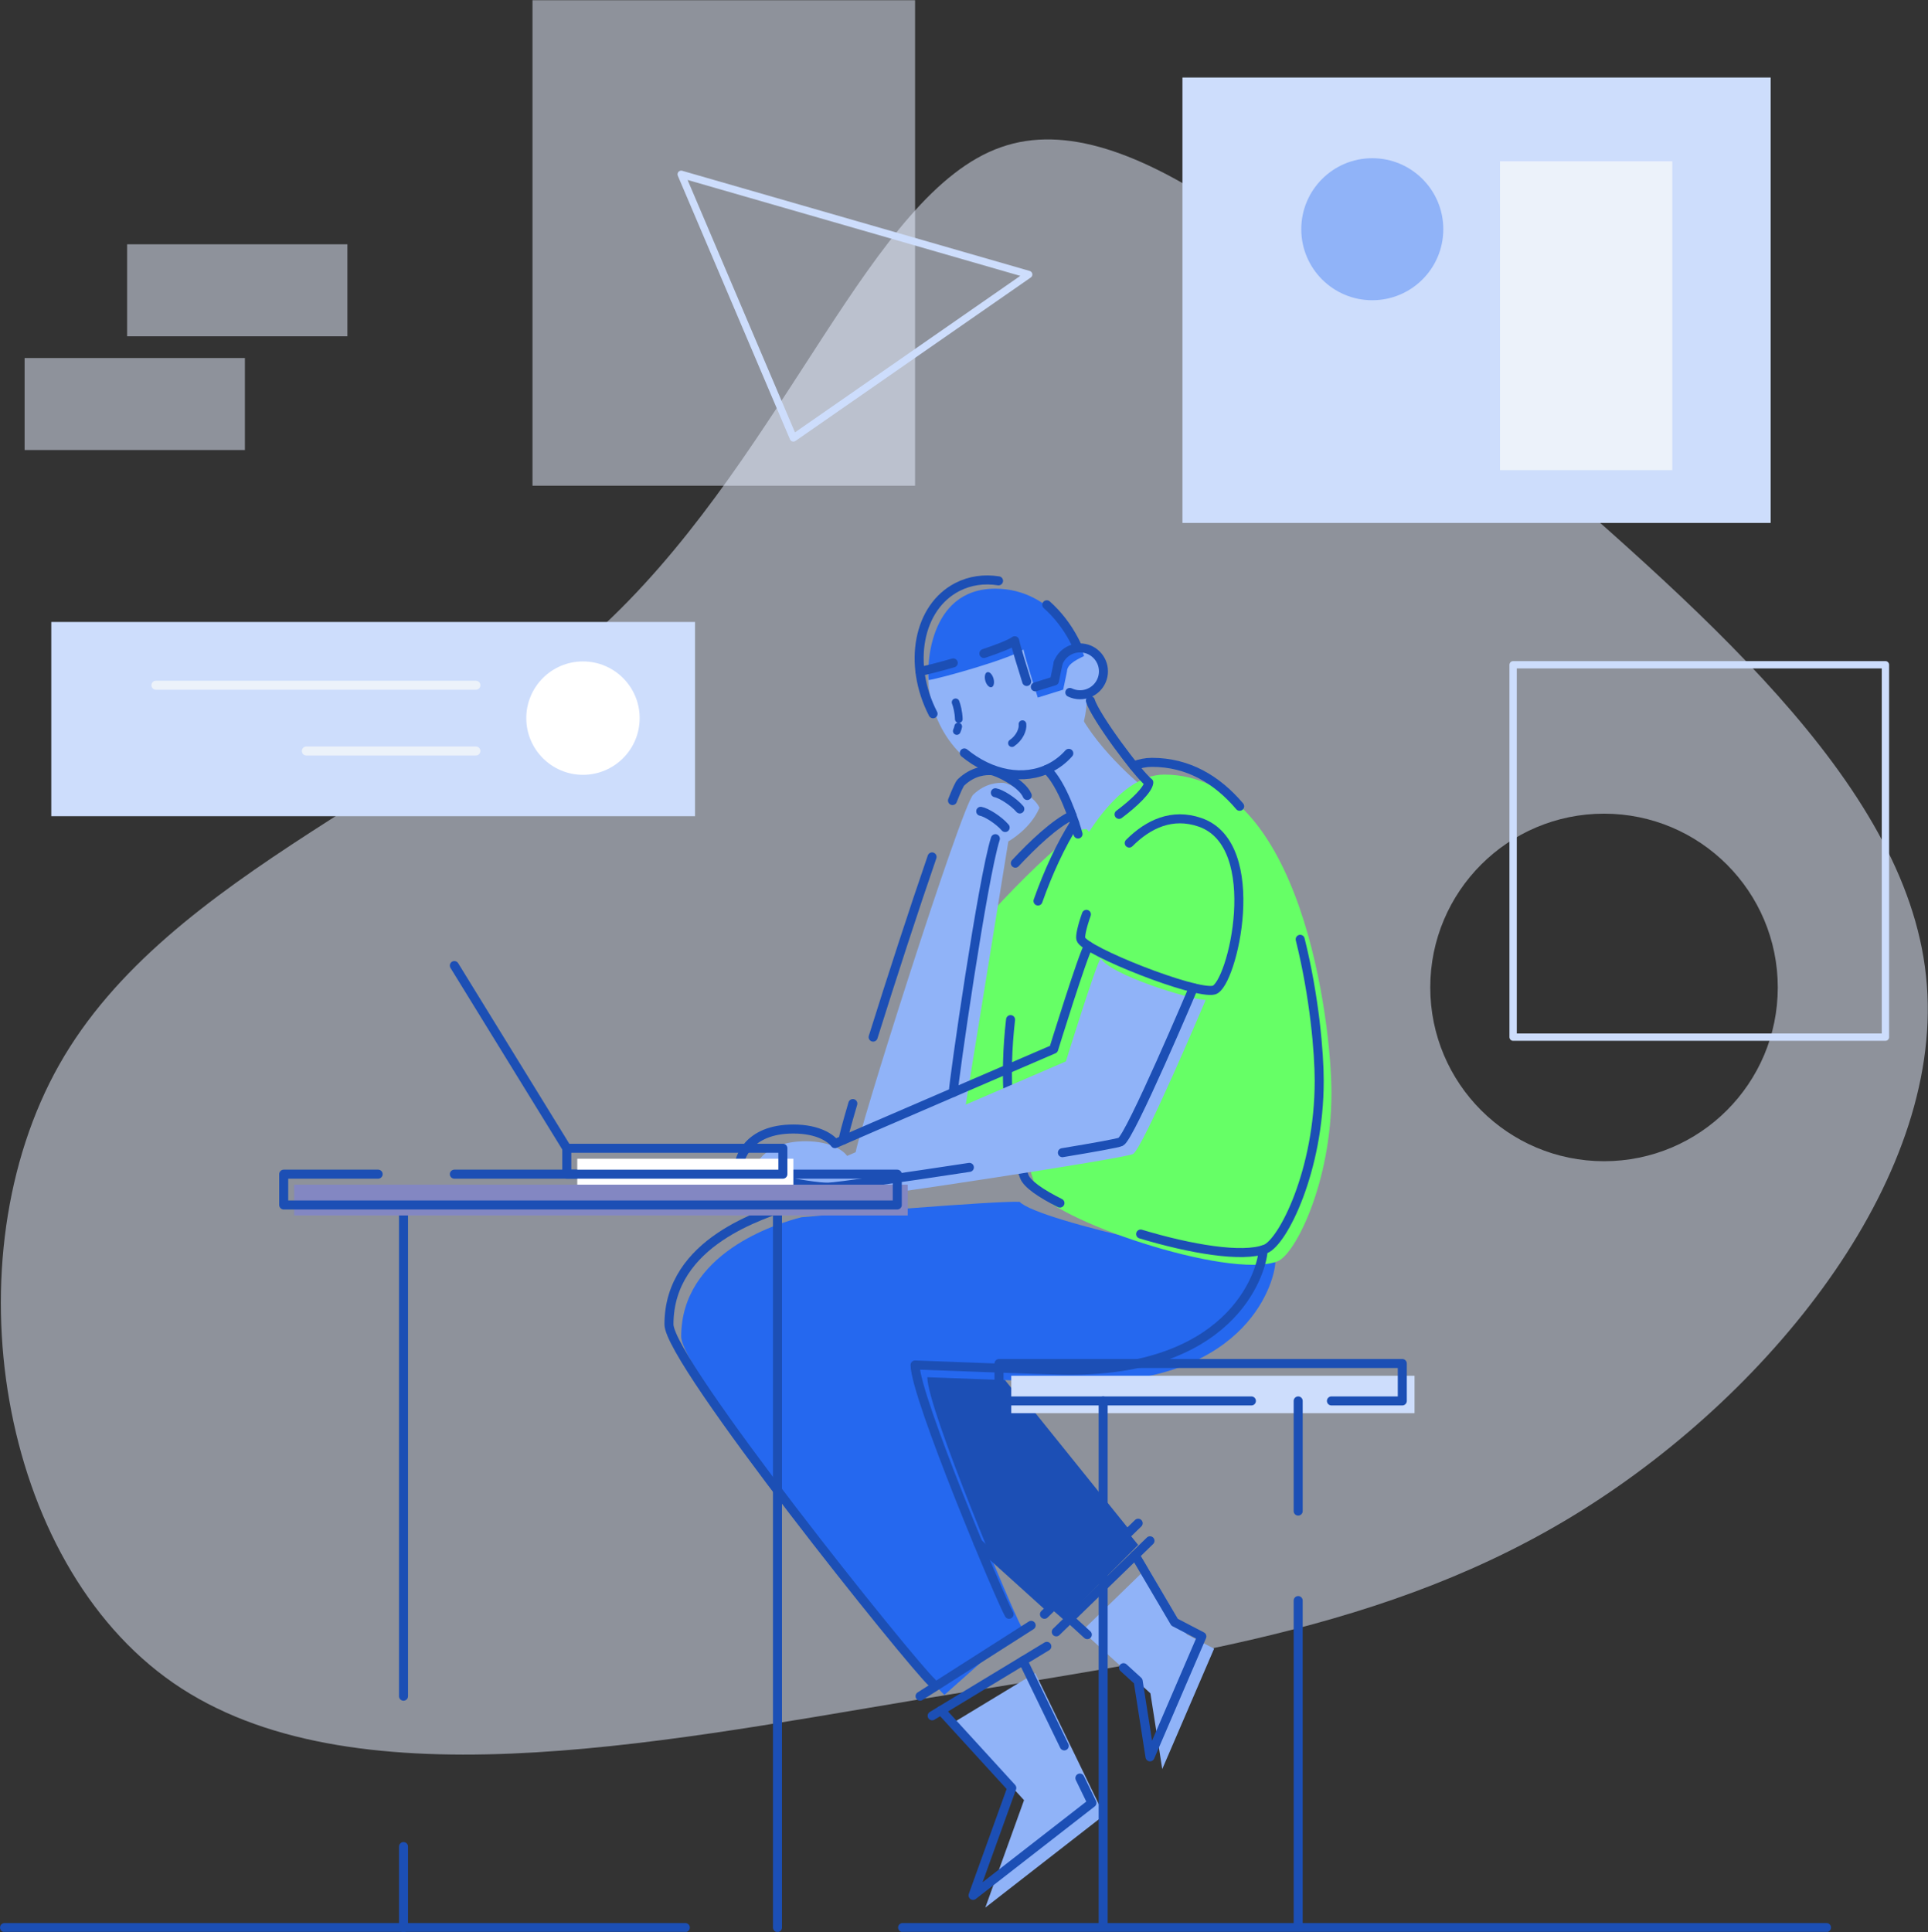 <?xml version="1.0" encoding="UTF-8" standalone="no"?><!DOCTYPE svg PUBLIC "-//W3C//DTD SVG 1.1//EN" "http://www.w3.org/Graphics/SVG/1.1/DTD/svg11.dtd"><svg width="100%" height="100%" viewBox="0 0 15842 15875" version="1.1" xmlns="http://www.w3.org/2000/svg" xmlns:xlink="http://www.w3.org/1999/xlink" xml:space="preserve" xmlns:serif="http://www.serif.com/" style="fill-rule:evenodd;clip-rule:evenodd;stroke-linecap:round;stroke-linejoin:round;stroke-miterlimit:2;"><rect x="0" y="0" width="15842" height="15875" fill="#333333" stroke="none"/><rect id="references" x="0" y="0" width="15839.9" height="15872.3" style="fill:none;"/><clipPath id="_clip1"><rect x="0" y="0" width="15839.9" height="15872.3"/></clipPath><g clip-path="url(#_clip1)"><g><path d="M12324.1,3573.92c1591.6,1392.14 3331.74,2835.17 3501.53,4443.74c174.022,1612.8 -1230.85,3391.17 -2822.45,4388.56c-1591.58,997.41 -3369.93,1213.86 -5509.05,1566.14c-2134.87,356.498 -4626.23,853.084 -6069.29,-144.306c-1443.04,-997.409 -1837.74,-3488.78 -937.977,-5080.37c899.767,-1591.6 3098.33,-2279.18 4541.36,-3675.53c1443.06,-1392.12 2130.61,-3488.78 3195.93,-3862.28c1065.3,-377.74 2508.33,971.93 4099.95,2364.05Zm2283.59,4539.09c0,-788.511 -639.226,-1427.76 -1427.74,-1427.76c-788.551,0 -1427.78,639.246 -1427.78,1427.76c-0,788.531 639.226,1427.78 1427.78,1427.78c788.51,0 1427.74,-639.245 1427.74,-1427.78Z" style="fill:#e6eefe;fill-opacity:0.51;fill-rule:nonzero;"/><circle cx="8891.28" cy="5527.83" r="175.588" style="fill:#90b3f8;"/><path d="M8030.43,4904.74c332.662,-112.6 713.85,124.236 850.704,528.552c136.854,404.316 -22.118,823.987 -354.78,936.587c-332.663,112.601 -713.851,-124.235 -850.705,-528.551c-136.854,-404.316 22.118,-823.987 354.781,-936.588Z" style="fill:#90b3f8;"/><path d="M8551.2,6223.83l204.893,342.634l135.182,411.552l536.05,-481.622c-0,0 -397.244,-312.331 -569.24,-656.061c-171.996,-343.731 -306.885,383.497 -306.885,383.497Z" style="fill:#90b3f8;"/><rect x="9716.05" y="637.025" width="4833.37" height="3659.58" style="fill:#cdddfc;"/><rect x="12325.4" y="1325.12" width="1415.45" height="2537.49" style="fill:#ecf2fa;"/><path d="M11859.3,1883.33c-0,322.263 -261.223,583.507 -583.487,583.507c-322.283,0 -583.527,-261.244 -583.527,-583.507c0,-322.263 261.244,-583.506 583.527,-583.506c322.264,-0 583.487,261.243 583.487,583.506Z" style="fill:#90b3f8;fill-rule:nonzero;"/><rect x="12432.9" y="5461.94" width="3059.33" height="3059.33" style="fill:none;stroke:#cdddfc;stroke-width:60.24px;"/><path d="M7416.5,15837.1l7591.5,-0" style="fill:none;stroke:#1c4fb5;stroke-width:74.09px;"/><path d="M37.374,15837.1l5593.77,-0" style="fill:none;stroke:#1c4fb5;stroke-width:74.09px;"/><path d="M8767.19,5516.59l-31.202,149.948l-208.819,64.874c-0,0 -103.365,-322.324 -117.581,-395.31c-101.357,74.995 -679.142,237.17 -778.993,251.587c-13.734,-77.705 -13.815,-751.004 547.546,-751.004c494.558,-0 716.327,495.221 729.339,553.249c-29.014,16.987 -140.29,58.227 -140.29,126.656Z" style="fill:#2568ef;fill-rule:nonzero;"/><path d="M8905.94,6813.19c-125.573,-0 -1036.26,918.982 -1073.71,1111.38c-16.324,83.989 -293.39,1517.69 -293.39,1517.69l1519.44,-424.383l89.069,-1933.34l-216.469,-271.343l-24.937,-0Z" style="fill:#6f6;fill-rule:nonzero;"/><path d="M7029.08,9481.61c-2.671,-105.875 869.688,-2859.45 967.974,-2952.95c101.578,-96.639 204.963,-98.546 248.353,-96.478c43.33,2.068 251.747,100.474 295.78,204.341c-75.155,177.817 -255.943,276.624 -255.943,276.624l-351.94,2174.93l-904.224,393.542Z" style="fill:#90b3f8;fill-rule:nonzero;"/><path d="M8091.18,11132.8l1260.62,1560.5l-611.457,614.549l-1850.47,-1617.8l437.776,-602.321l763.533,45.077Z" style="fill:#1c4fb5;fill-rule:nonzero;"/><path d="M7759.93,13925.8c-170.368,-154.305 -2162.64,-2636.72 -2162.64,-2944c0,-684.765 777.026,-927.617 989.158,-980.926c291.964,-26.463 1587.94,-134.948 1791.8,-126.555c146.997,159.244 1853.67,526.584 2100.97,494.94c0,123.825 -196.711,990.06 -1592.62,990.06c-146.293,0 -1246.67,-43.912 -1267.13,-43.912c-0,257.51 705.245,1934.38 772.568,2048.53" style="fill:#2568ef;fill-rule:nonzero;"/><path d="M9565.89,6364.18c1129.71,-0 1374.31,2038.17 1374.31,2616.62c0,737.611 -299.233,1326.92 -442.574,1382.1c-403.763,155.228 -1885.89,-353.305 -1979.94,-594.009c-458.096,-1172.46 296.08,-3404.7 1048.21,-3404.7Z" style="fill:#6f6;fill-rule:nonzero;"/><path d="M8601.3,4968.98c89.109,79.251 167.877,179.564 228.455,297.327c9.858,19.154 19.055,38.45 27.608,57.825" style="fill:none;stroke:#1c4fb5;stroke-width:74.09px;"/><path d="M7666.72,5864.62c-210.907,-410.027 -121.516,-876.314 199.643,-1041.52c104.951,-53.99 221.628,-69.13 338.567,-50.798" style="fill:none;stroke:#1c4fb5;stroke-width:74.09px;"/><path d="M8782.19,6189.63c-42.728,47.948 -93.587,88.086 -152.137,118.204c-219.219,112.762 -489.719,56.119 -706.449,-121.557" style="fill:none;stroke:#1c4fb5;stroke-width:74.09px;"/><path d="M8695.39,5444.77c28.291,-71.12 97.763,-121.416 178.982,-121.416c106.316,0 192.494,86.197 192.494,192.514c0,106.317 -86.178,192.515 -192.494,192.515c-30.058,-0 -58.509,-6.887 -83.849,-19.155" style="fill:none;stroke:#1c4fb5;stroke-width:74.09px;"/><path d="M8858.09,6852.37c-28.432,-101.397 -130.19,-413.862 -257.208,-530.68" style="fill:none;stroke:#1c4fb5;stroke-width:74.09px;"/><path d="M8959.47,5756.67c39.134,131.616 393.081,606.558 480.263,672.376c-5.221,57.244 -117.903,167.797 -244.559,261.947" style="fill:none;stroke:#1c4fb5;stroke-width:74.09px;"/><path d="M8507.11,5643.53l157.096,-48.792l31.162,-149.967" style="fill:none;stroke:#1c4fb5;stroke-width:74.09px;"/><path d="M8084.24,5369.34c116.899,-39.013 216.69,-77.805 253.535,-105.052c10.3,53.068 67.825,238.073 98.426,335.013" style="fill:none;stroke:#1c4fb5;stroke-width:74.09px;"/><path d="M7558.76,5515.87c38.531,-5.562 148.06,-33.069 273.974,-69.11" style="fill:none;stroke:#1c4fb5;stroke-width:74.09px;"/><path d="M8709.41,9884.53c-158.461,-79.11 -268.733,-156.032 -292.246,-216.208c-141.333,-361.698 -167.275,-824.251 -113.504,-1291" style="fill:none;stroke:#1c4fb5;stroke-width:74.09px;"/><path d="M10683.3,7717.6c117.641,471.749 156.333,932.635 156.333,1162.68c-0,737.612 -299.233,1326.92 -442.596,1382.08c-189.241,72.766 -615.432,-0.281 -1024.56,-123.263" style="fill:none;stroke:#1c4fb5;stroke-width:74.09px;"/><path d="M9315.3,6292.41c49.796,-18.833 99.932,-28.753 150.048,-28.753c297.828,0 534.134,141.636 720.665,360.855" style="fill:none;stroke:#1c4fb5;stroke-width:74.09px;"/><path d="M8529.02,7402.77c85.074,-240.442 187.656,-459.902 301.201,-640.591" style="fill:none;stroke:#1c4fb5;stroke-width:74.09px;"/><path d="M7826.35,6577.49c33.37,-84.412 57.826,-137.66 70.154,-149.366c101.559,-96.638 204.964,-98.566 248.334,-96.498c43.37,2.068 251.767,100.494 295.82,204.341" style="fill:none;stroke:#1c4fb5;stroke-width:74.09px;"/><path d="M7174.39,8521.21c148.06,-473.074 335.977,-1051.54 484.218,-1480.76" style="fill:none;stroke:#1c4fb5;stroke-width:74.09px;"/><path d="M6928.53,9366.7c-0.482,-19.758 29.435,-131.014 79.069,-299.575" style="fill:none;stroke:#1c4fb5;stroke-width:74.09px;"/><path d="M8178.69,6513.4c42.908,6.786 146.755,69.994 200.968,133.202" style="fill:none;stroke:#1c4fb5;stroke-width:74.09px;"/><path d="M8058.32,6665.82c42.868,6.766 146.755,69.994 200.928,133.202" style="fill:none;stroke:#1c4fb5;stroke-width:74.09px;"/><path d="M7832.75,8975.87c3.513,-96.338 241.768,-1758.49 345.956,-2085.15" style="fill:none;stroke:#1c4fb5;stroke-width:74.09px;"/><path d="M8343.01,7091.97c146.213,-156.434 323.287,-324.493 465.364,-392.399" style="fill:none;stroke:#1c4fb5;stroke-width:74.09px;"/><path d="M3733.2,7933.24l923.962,1501.04" style="fill:none;stroke:#1c4fb5;stroke-width:74.09px;"/><path d="M10378.7,10268.7c-0,123.806 -196.712,990.041 -1592.62,990.041c-146.293,0 -1246.65,-43.892 -1267.13,-43.892c0,257.529 705.265,1934.36 772.549,2048.49" style="fill:none;stroke:#1c4fb5;stroke-width:74.09px;"/><path d="M6485.89,9900.3c-204.843,76.64 -989.137,296.12 -989.137,980.924c-0,307.285 1992.25,2789.68 2162.64,2943.98" style="fill:none;stroke:#1c4fb5;stroke-width:74.09px;"/><path d="M7559.86,13936.5l913.019,-582.362" style="fill:none;stroke:#1c4fb5;stroke-width:74.09px;"/><path d="M7659.35,14097.4l942.294,-570.657" style="fill:none;stroke:#1c4fb5;stroke-width:74.09px;"/><path d="M8036.13,12678.2l585.676,529.094" style="fill:none;stroke:#1c4fb5;stroke-width:74.09px;"/><path d="M8379.72,11510.4l871.556,1082.38" style="fill:none;stroke:#1c4fb5;stroke-width:74.09px;"/><path d="M9352.17,12515l-770.059,748.373" style="fill:none;stroke:#1c4fb5;stroke-width:74.09px;"/><path d="M9449.39,12659.4l-770.099,748.353" style="fill:none;stroke:#1c4fb5;stroke-width:74.09px;"/><path d="M3315.6,15171.8l0,665.247" style="fill:none;stroke:#1c4fb5;stroke-width:74.09px;"/><path d="M3315.59,9900.32l-0,4036.1" style="fill:none;stroke:#1c4fb5;stroke-width:74.09px;"/><path d="M6388.31,9900.3l-0,5936.73" style="fill:none;stroke:#1c4fb5;stroke-width:74.09px;"/><path d="M9961.86,6857.29c537.909,187.234 263.995,1339.33 112.582,1378.16c-151.393,38.832 -1063.57,-322.223 -1092.74,-419.283c-29.215,-97.061 351.738,-1177.66 980.161,-958.879Z" style="fill:#6f6;fill-rule:nonzero;"/><path d="M9278.8,6926.66c155.73,-156.093 352.562,-250.041 582.544,-169.987c537.908,187.254 263.975,1339.35 112.561,1378.18c-151.394,38.833 -1063.57,-322.223 -1092.76,-419.263c-6.907,-22.93 9.096,-100.735 45.8,-203.317" style="fill:none;stroke:#1c4fb5;stroke-width:74.09px;"/><path d="M9044.56,7872.63c-43.852,64.232 -286.162,848.064 -286.162,848.064c0,0 -1712.05,737.632 -1797.49,776.464c-31.043,-42.707 -133.424,-120.352 -341.62,-120.352c-380.531,0 -446.47,252.33 -446.47,306.683c0,54.353 578.468,174.684 733.757,170.829c155.288,-3.895 2325.45,-333.868 2403.1,-372.701c77.624,-38.812 596.88,-1265.32 596.88,-1265.32c-140.29,-7.469 -788.591,-208.075 -861.999,-343.667Z" style="fill:#90b3f8;fill-rule:nonzero;"/><path d="M7965.25,9591.44c-547.767,83.668 -1084.79,160.409 -1159.2,162.296c-155.308,3.855 -733.736,-116.497 -733.736,-170.85c0,-54.333 65.918,-306.662 446.451,-306.662c208.195,-0 310.577,77.625 341.618,120.332c85.415,-38.832 1797.49,-776.444 1797.49,-776.444c0,0 242.31,-783.832 286.162,-848.064" style="fill:none;stroke:#1c4fb5;stroke-width:74.09px;"/><path d="M9805.95,8115.74c-0,0 -519.236,1226.53 -596.88,1265.32c-22.087,11.044 -213.457,45.659 -479.58,89.591" style="fill:none;stroke:#1c4fb5;stroke-width:74.09px;"/><rect x="8309.42" y="11303.5" width="3313.57" height="307.465" style="fill:#cdddfc;"/><path d="M10282.5,11510.3l-2073.71,-0l-0,-307.486l3313.57,0l0,307.486l-582.242,-0" style="fill:none;stroke:#1c4fb5;stroke-width:74.09px;"/><rect x="2417.32" y="9733.42" width="5041.56" height="253.112" style="fill:#8387c2;"/><path d="M3733.2,9647.24l3639.55,-0l-0,253.091l-5041.54,0l-0,-253.091l775.961,-0" style="fill:none;stroke:#1c4fb5;stroke-width:74.09px;"/><rect x="4743.3" y="9520.53" width="1775.58" height="212.894" style="fill:#fff;"/><rect x="4657.14" y="9434.35" width="1775.58" height="212.895" style="fill:none;stroke:#1c4fb5;stroke-width:74.09px;"/><path d="M7832.53,14153.9l581.74,636.696l-318.307,882.659l976.688,-759.657l-566.179,-1167.84" style="fill:#90b3f8;fill-rule:nonzero;"/><path d="M8744.91,14344.5l-338.99,-699.201" style="fill:none;stroke:#1c4fb5;stroke-width:74.09px;"/><path d="M7731.98,14053.4l581.76,636.696l-318.327,882.659l976.708,-759.677l-98.948,-204.08" style="fill:none;stroke:#1c4fb5;stroke-width:74.09px;"/><path d="M9427.86,12878.6l324.191,550.498l223.958,116.536l-426.03,989.459l-97.281,-622.44l-561.421,-512.609" style="fill:#90b3f8;fill-rule:nonzero;"/><path d="M8934.35,13430.6l-143.623,-131.134" style="fill:none;stroke:#1c4fb5;stroke-width:74.09px;"/><path d="M9327.31,12778l324.191,550.498l223.958,116.557l-426.03,989.439l-97.281,-622.44l-120.493,-110.011" style="fill:none;stroke:#1c4fb5;stroke-width:74.09px;"/><path d="M9064.4,11510.4l-0,4297.51" style="fill:none;stroke:#1c4fb5;stroke-width:74.09px;"/><path d="M10666.9,13150.5l-0,2657.4" style="fill:none;stroke:#1c4fb5;stroke-width:74.09px;"/><path d="M10666.9,11510.3l-0,905.148" style="fill:none;stroke:#1c4fb5;stroke-width:74.09px;"/><path d="M8096.3,5594.02c9.738,34.013 32.608,57.324 51.14,52.024c18.513,-5.281 25.621,-37.166 15.882,-71.179c-9.717,-34.033 -32.607,-57.325 -51.14,-52.045c-18.512,5.302 -25.6,37.166 -15.882,71.2Z" style="fill:#1c4fb5;fill-rule:nonzero;"/><path d="M7873.47,5969.27c-2.651,13.01 -6.466,25.439 -11.766,36.784" style="fill:none;stroke:#1c4fb5;stroke-width:63.05px;"/><path d="M7852.03,5770.27c9.658,23.553 24.798,80.255 26.183,137.901" style="fill:none;stroke:#1c4fb5;stroke-width:63.05px;"/><path d="M8401.46,5949.91c5.883,45.097 -25.62,114.891 -86.459,155.691" style="fill:none;stroke:#1c4fb5;stroke-width:63.05px;"/><rect x="421.54" y="5110.28" width="5289.37" height="1595.79" style="fill:#cdddfc;"/><path d="M5255.95,5900.26c0,257.248 -208.557,465.806 -465.806,465.806c-257.248,-0 -465.785,-208.558 -465.785,-465.806c-0,-257.248 208.537,-465.785 465.785,-465.785c257.249,-0 465.806,208.537 465.806,465.785Z" style="fill:#fff;fill-rule:nonzero;"/><path d="M3910.24,5630.08l-2629.07,-0" style="fill:none;stroke:#ecf2fa;stroke-width:74.09px;"/><path d="M3910.24,6170.44l-1392.98,-0" style="fill:none;stroke:#ecf2fa;stroke-width:74.09px;"/><rect x="4375.42" y="1.855" width="3143.48" height="3988.88" style="fill:#e6eefe;fill-opacity:0.51;"/><path d="M5597.25,1432.1l921.653,2166.17l1933.7,-1343.05l-2855.35,-823.127Z" style="fill:none;stroke:#cdddfc;stroke-width:60.24px;"/><rect x="1044.38" y="2007.2" width="1810" height="755.863" style="fill:#e6eefe;fill-opacity:0.51;"/><rect x="202.2" y="2941.62" width="1810.04" height="755.884" style="fill:#e6eefe;fill-opacity:0.51;"/></g></g></svg>